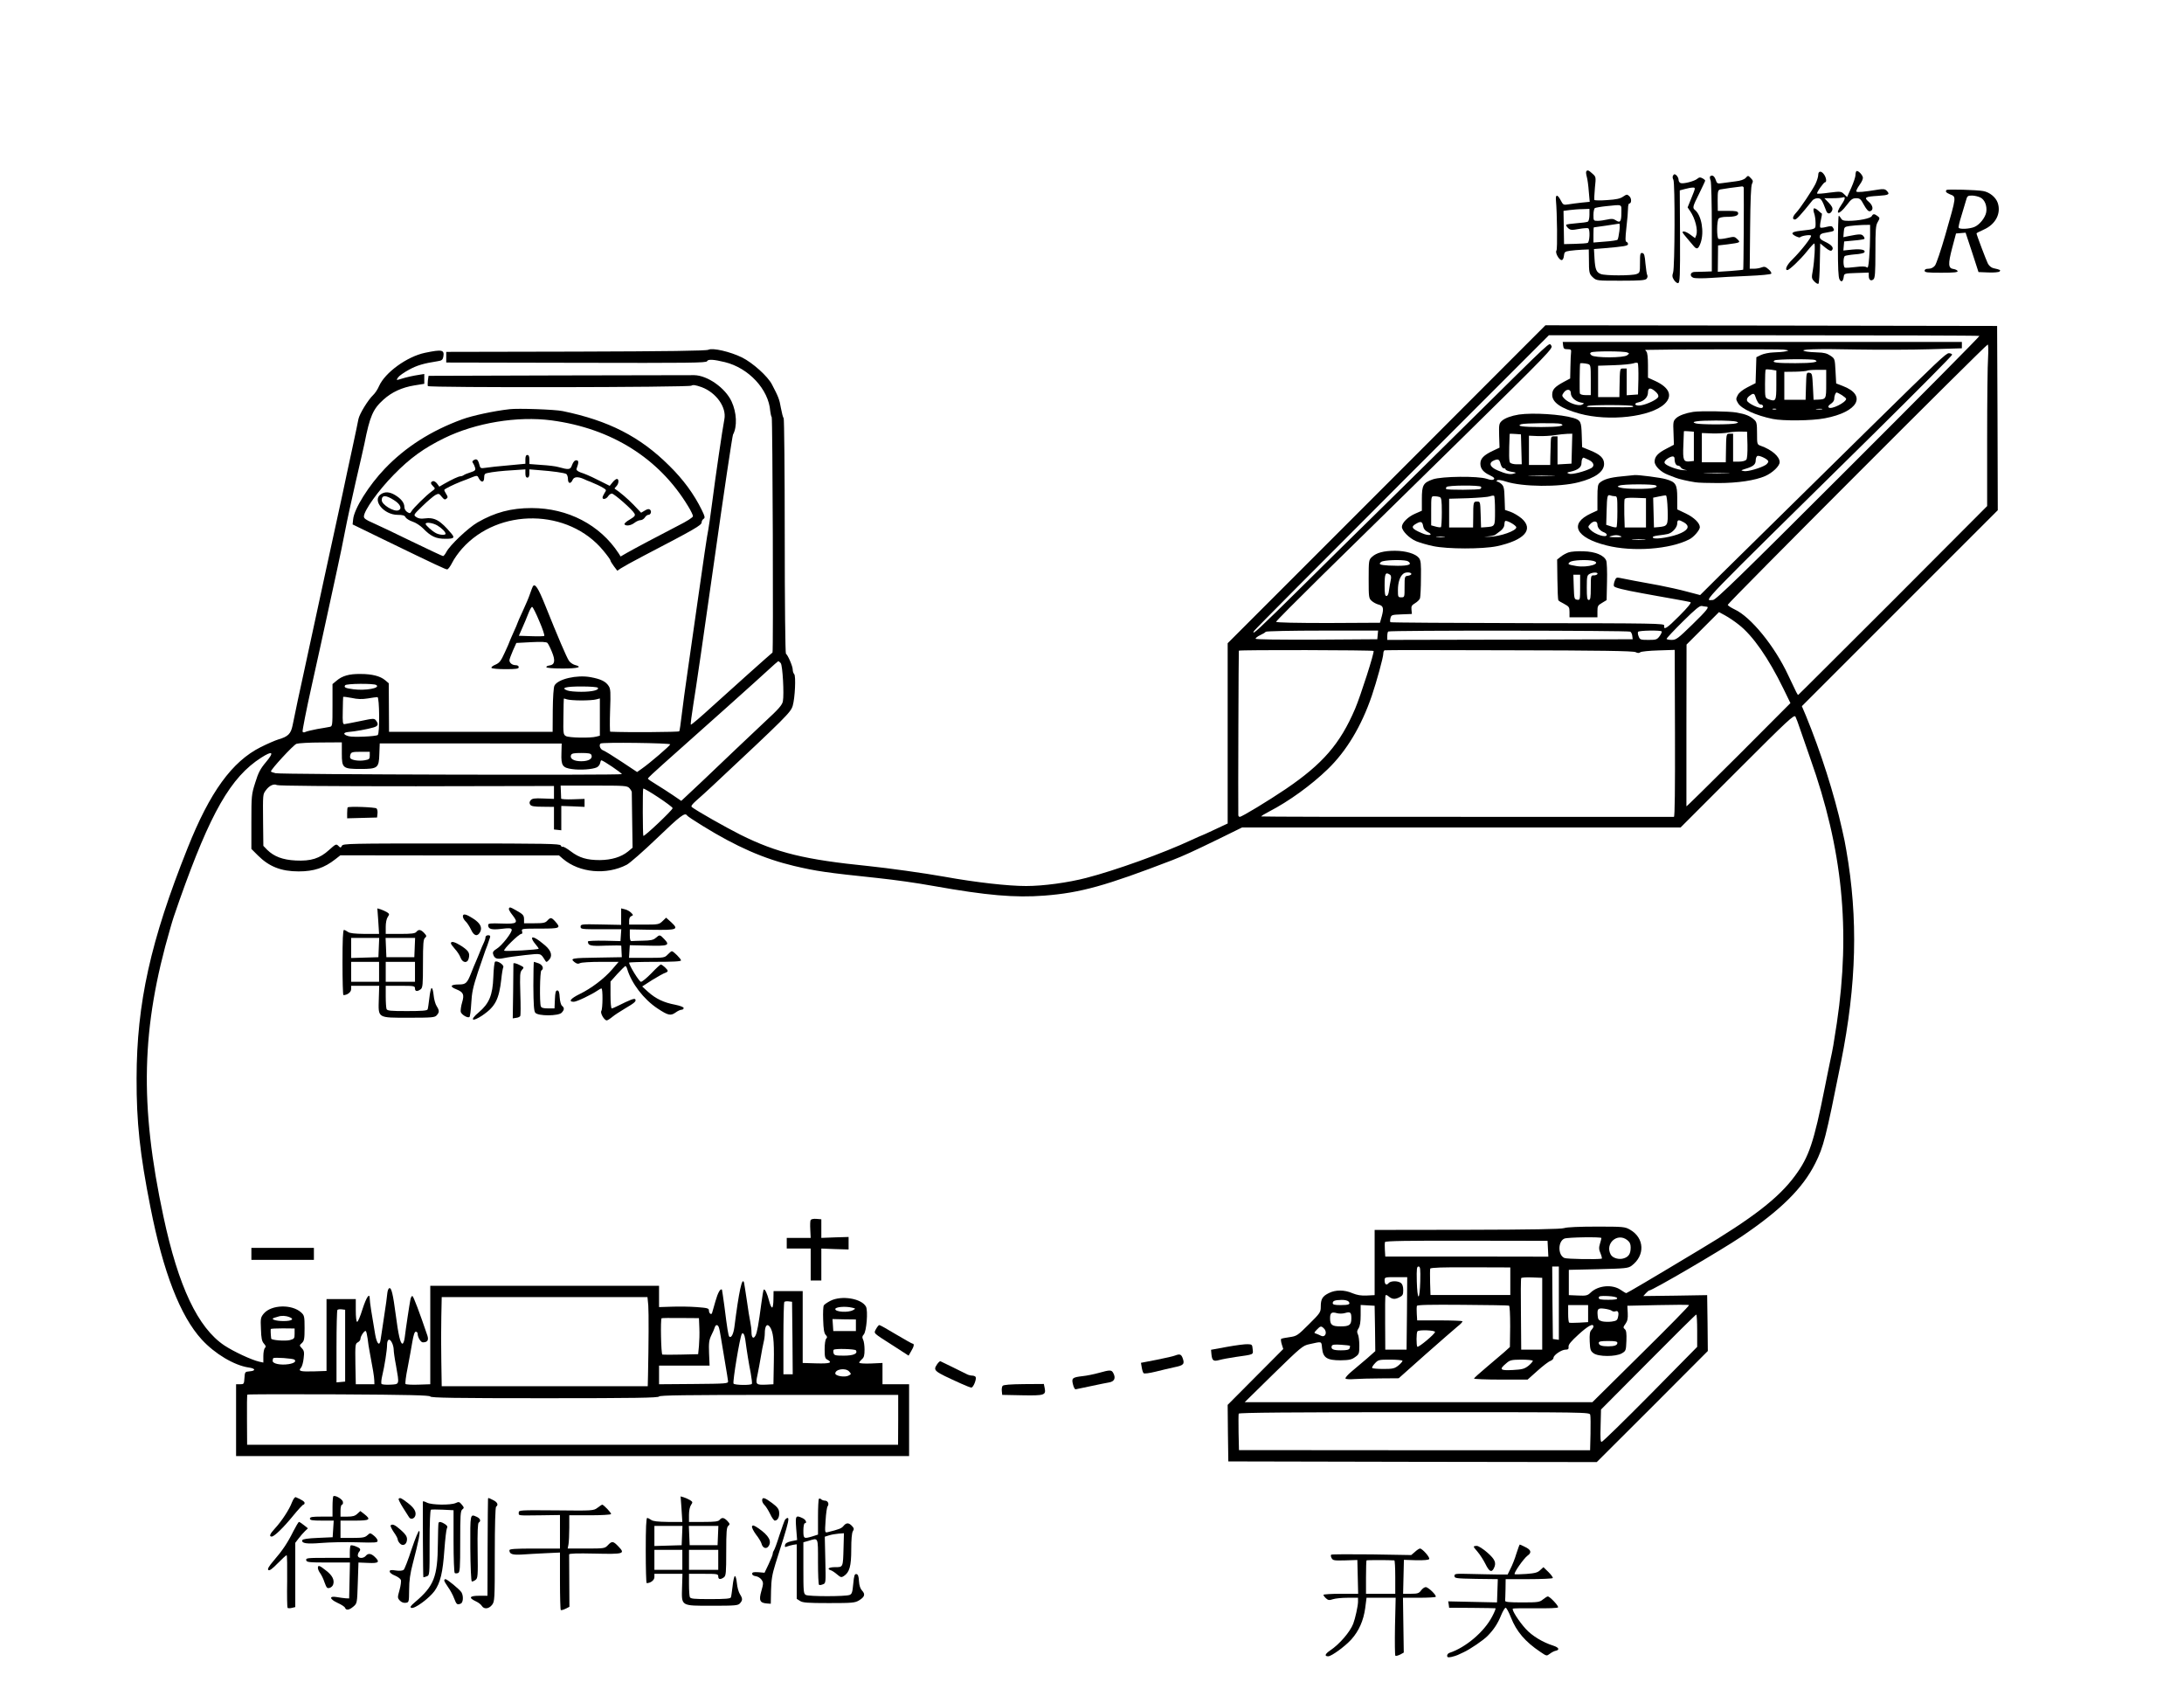 <?xml version="1.0" standalone="no"?>
<!DOCTYPE svg PUBLIC "-//W3C//DTD SVG 20010904//EN"
 "http://www.w3.org/TR/2001/REC-SVG-20010904/DTD/svg10.dtd">
<svg version="1.0" xmlns="http://www.w3.org/2000/svg"
 width="1642pt" height="1280pt" viewBox="0 0 1642 1280"
 preserveAspectRatio="xMidYMid meet">
<g transform="translate(0,1280) scale(0.1,-0.1)"
fill="#000000" stroke="none">
<path d="M11926 11511 c-3 -4 -1 -22 4 -40 5 -17 12 -66 15 -110 l7 -78 -60
-6 c-33 -4 -78 -9 -100 -13 -37 -6 -40 -5 -59 32 -23 44 -39 44 -35 -1 9 -96
12 -368 4 -378 -12 -15 19 -72 39 -72 8 0 15 12 17 32 3 29 7 32 45 38 23 3
65 7 92 8 l50 2 1 -70 c0 -106 2 -114 30 -140 27 -25 30 -25 209 -25 148 0
185 3 195 15 6 8 9 19 5 26 -4 6 -10 46 -14 88 -5 61 -9 76 -23 79 -16 3 -18
-6 -18 -73 0 -72 -1 -76 -26 -85 -33 -13 -235 -13 -268 0 -34 13 -43 34 -48
117 l-4 71 76 6 c151 13 180 18 180 31 0 7 -5 15 -12 17 -9 3 -9 27 0 109 7
57 12 121 12 142 0 20 4 37 9 37 18 0 19 39 1 55 -17 16 -20 15 -47 -3 -21
-15 -52 -22 -120 -26 -50 -4 -93 -3 -96 1 -2 4 0 45 4 91 9 83 8 83 -19 107
-29 27 -38 29 -46 16z m264 -310 c0 -67 -9 -79 -42 -57 -18 12 -32 13 -63 6
-22 -5 -55 -10 -72 -10 -32 0 -33 1 -33 44 0 25 5 48 11 52 6 3 43 10 82 14
129 13 117 18 117 -49z m-240 -15 c0 -25 -5 -48 -12 -52 -6 -4 -44 -9 -85 -12
-40 -3 -76 -8 -78 -12 -2 -4 4 -15 15 -25 17 -15 27 -16 81 -6 34 6 66 8 70 5
15 -9 11 -104 -5 -110 -8 -3 -51 -6 -96 -7 l-81 -2 -2 125 -2 125 45 6 c25 3
69 7 98 7 l52 2 0 -44z m225 -123 c-4 -32 -10 -61 -14 -65 -3 -4 -46 -11 -94
-14 l-87 -7 0 57 c0 31 1 56 3 57 1 0 43 6 92 13 50 7 94 14 99 15 4 0 5 -25
1 -56z"/>
<path d="M13957 11513 c-4 -3 -7 -17 -7 -30 0 -12 -14 -55 -31 -93 l-32 -71
-23 22 c-22 21 -27 21 -110 11 -48 -7 -90 -10 -92 -7 -7 6 49 85 59 85 14 0
10 34 -7 58 -21 30 -44 28 -44 -3 0 -14 -10 -45 -21 -68 -26 -51 -114 -183
-146 -217 -26 -28 -30 -50 -8 -50 12 0 43 33 131 143 7 9 25 17 39 17 26 0 33
-10 66 -97 10 -27 35 -21 45 9 4 14 -3 29 -27 54 l-33 34 61 0 c34 0 68 3 77
6 23 9 20 -12 -9 -54 -54 -79 -20 -82 39 -4 33 44 44 52 71 52 28 0 35 -6 59
-51 19 -34 33 -49 44 -47 30 6 25 43 -8 71 -39 33 -28 39 72 45 79 5 90 11 62
39 -12 12 -26 14 -62 8 -111 -18 -157 -22 -165 -15 -4 3 6 25 23 49 19 26 29
49 25 60 -7 24 -40 53 -48 44z"/>
<path d="M12577 11477 c-3 -8 -1 -20 4 -28 13 -21 11 -659 -2 -697 -8 -25 -7
-35 7 -57 9 -14 23 -25 31 -23 13 3 15 53 14 350 l-2 347 38 10 c21 6 48 11
60 11 21 0 21 -1 -9 -75 l-30 -74 19 -28 c38 -55 60 -142 46 -181 l-9 -22 -34
25 c-32 24 -60 32 -60 19 0 -4 15 -23 33 -44 17 -20 40 -47 50 -59 24 -29 36
-24 53 24 28 81 7 205 -42 246 -21 17 -18 26 31 124 24 50 45 93 45 97 0 4 -9
12 -21 18 -16 9 -24 8 -37 -3 -21 -19 -106 -41 -127 -33 -8 3 -15 14 -15 24 0
18 -18 42 -31 42 -4 0 -9 -6 -12 -13z"/>
<path d="M12857 11474 c-3 -3 -2 -17 4 -31 5 -13 9 -173 9 -354 l0 -329 -52
-2 c-29 -1 -64 -2 -78 -2 -33 -1 -39 -33 -8 -44 13 -5 73 -5 133 -1 61 5 186
11 278 15 95 4 170 11 174 17 3 6 -6 21 -21 33 -21 19 -31 22 -52 14 -14 -6
-40 -10 -57 -10 l-32 0 3 307 c2 207 6 315 14 331 10 19 8 26 -9 43 -20 21
-21 21 -39 1 -12 -12 -39 -21 -74 -25 -30 -4 -74 -10 -98 -13 -40 -6 -43 -5
-53 25 -10 29 -27 39 -42 25z m253 -86 c2 -83 -1 -613 -4 -615 -2 -2 -45 -6
-97 -10 l-94 -6 1 99 1 99 69 8 c99 13 102 14 76 39 -20 20 -24 21 -76 9 -31
-7 -60 -10 -66 -6 -14 9 -13 138 2 153 7 7 32 12 57 12 65 0 93 9 89 29 -3 13
-17 16 -78 16 l-75 0 -1 78 c0 70 2 78 20 83 18 4 118 18 164 23 6 0 12 -5 12
-11z"/>
<path d="M14635 11372 c-11 -11 -4 -20 24 -32 51 -21 52 -7 -34 -308 -32 -112
-67 -214 -77 -228 -13 -16 -30 -24 -49 -24 -19 0 -29 -5 -29 -15 0 -13 21 -15
126 -15 96 0 125 3 122 13 -3 6 -17 13 -31 15 -40 5 -42 36 -10 158 l29 109
36 3 36 3 49 -148 48 -148 74 -3 c41 -2 79 2 84 7 11 11 5 14 -45 25 -17 4
-34 18 -43 36 -13 26 -85 216 -85 226 0 2 24 15 54 28 89 39 132 121 106 200
-14 43 -62 82 -110 90 -47 9 -268 15 -275 8z m255 -57 c33 -17 51 -65 43 -111
-8 -41 -50 -94 -89 -110 -36 -15 -110 -19 -118 -6 -3 5 6 44 20 88 13 43 29
96 35 117 9 34 13 37 45 37 19 0 48 -7 64 -15z"/>
<path d="M13636 11232 c-3 -6 -2 -22 4 -37 5 -14 10 -46 10 -70 0 -49 6 -46
-115 -60 -64 -7 -75 -19 -37 -39 16 -8 32 -13 35 -10 11 12 77 22 83 13 6 -11
-76 -116 -140 -179 -41 -39 -60 -80 -38 -80 15 0 98 79 146 139 27 34 52 61
56 61 9 0 2 -128 -11 -204 -10 -54 -9 -60 12 -82 13 -13 26 -21 31 -16 4 4 9
74 10 155 l3 147 38 -31 c27 -22 42 -28 49 -21 18 18 1 40 -47 63 -36 17 -45
26 -43 43 2 17 13 22 56 29 54 9 58 12 42 37 -7 12 -16 12 -50 4 -22 -6 -43
-8 -45 -3 -3 4 -1 29 5 55 6 26 9 47 8 48 -2 0 -15 11 -29 24 -16 14 -29 19
-33 14z"/>
<path d="M14072 11175 c-9 -17 -99 -35 -174 -35 -38 0 -50 4 -58 21 -7 11 -14
19 -16 16 -3 -3 -6 -106 -6 -230 0 -156 3 -231 12 -247 13 -25 27 -17 32 20 3
24 5 25 96 28 l92 3 0 -25 c0 -30 16 -42 35 -26 12 10 15 49 15 207 0 168 2
199 18 225 16 28 16 30 -2 44 -25 18 -33 18 -44 -1z m-12 -147 c0 -46 -3 -120
-7 -165 -5 -67 -9 -81 -19 -72 -9 7 -35 8 -82 2 -38 -5 -74 -7 -81 -5 -14 5
-15 79 0 88 6 3 40 9 75 12 36 2 67 9 71 15 11 19 -23 27 -90 21 l-68 -7 3 34
3 34 73 7 c40 3 76 9 79 12 3 3 0 13 -8 22 -13 16 -28 16 -117 -2 l-33 -7 3
39 c3 37 5 39 43 45 22 3 66 7 98 8 l57 1 0 -82z"/>
<path d="M10425 9160 l-1195 -1195 0 -678 0 -677 -96 -45 c-53 -25 -97 -45
-99 -45 -2 0 -36 -15 -77 -34 -209 -98 -576 -230 -791 -285 -138 -36 -324 -61
-452 -61 -136 0 -377 27 -615 70 -150 27 -425 65 -570 80 -478 48 -689 99
-964 236 -111 56 -325 177 -364 207 -9 7 0 20 35 51 26 22 79 71 118 107 560
524 590 554 605 604 17 58 25 224 11 238 -6 6 -11 21 -11 34 0 25 -37 110 -51
119 -5 3 -9 385 -9 883 0 482 -4 881 -8 887 -5 5 -14 40 -21 78 -11 65 -19 84
-67 176 -32 62 -145 163 -225 203 -90 44 -221 74 -253 58 -15 -8 -304 -12
-996 -14 l-975 -2 0 -40 0 -40 978 -2 c854 -2 979 -1 983 12 7 16 48 14 134
-7 179 -44 329 -205 341 -368 2 -19 7 -40 11 -46 7 -9 13 -1764 6 -1769 -17
-13 -329 -292 -451 -403 -87 -80 -160 -142 -163 -139 -3 3 6 72 19 154 14 81
85 567 157 1078 72 512 136 938 141 948 33 61 28 166 -11 250 -48 102 -181
195 -280 197 -25 0 -485 -1 -1022 -2 l-976 -3 -5 -35 c-2 -19 -2 -38 0 -42 7
-13 1960 -10 1981 3 13 8 31 5 77 -11 110 -41 189 -152 171 -242 -14 -71 -67
-433 -91 -621 -14 -108 -28 -203 -30 -210 -4 -10 -44 -280 -75 -502 -13 -88
-30 -211 -40 -280 -5 -33 -14 -96 -20 -140 -6 -44 -15 -107 -20 -140 -21 -146
-32 -227 -45 -332 -7 -61 -15 -116 -18 -120 -4 -6 -393 -9 -519 -3 -3 0 -4 72
-1 160 5 137 4 162 -11 184 -22 34 -59 52 -136 66 -103 19 -245 -14 -271 -63
-7 -11 -12 -89 -13 -184 l-1 -164 -615 0 -615 0 -1 182 -1 183 -27 23 c-37 31
-98 47 -186 47 -85 1 -137 -14 -180 -51 l-30 -25 0 -159 c0 -157 0 -159 -23
-163 -12 -2 -53 -10 -92 -16 -38 -7 -78 -17 -87 -21 -10 -6 -19 -5 -23 1 -3 5
28 164 70 352 42 189 94 424 115 523 21 99 55 254 75 345 20 91 47 222 60 291
13 69 49 234 79 365 31 131 60 262 66 289 41 207 64 260 143 331 63 57 140 92
232 107 l75 12 0 37 0 37 -37 -6 c-47 -7 -97 -18 -141 -32 -33 -10 -34 -10
-19 12 8 12 45 38 82 58 61 33 108 47 216 64 30 4 38 11 42 32 10 54 -8 58
-138 31 -134 -28 -300 -148 -345 -250 -10 -24 -30 -54 -44 -67 -39 -37 -103
-142 -111 -181 -3 -19 -24 -116 -45 -215 -22 -99 -55 -256 -75 -350 -39 -182
-120 -554 -135 -620 -5 -22 -23 -105 -40 -185 -17 -80 -35 -163 -40 -185 -5
-22 -23 -105 -40 -185 -17 -80 -35 -163 -40 -185 -14 -59 -67 -311 -80 -377
-13 -64 -34 -85 -107 -106 -23 -7 -83 -33 -133 -58 -215 -108 -382 -337 -550
-760 -278 -696 -382 -1164 -383 -1729 -1 -331 25 -570 104 -969 96 -488 224
-818 386 -995 98 -107 244 -194 352 -210 53 -7 57 -25 7 -29 -34 -3 -35 -4
-38 -50 -3 -45 -4 -47 -33 -47 l-30 0 0 -270 0 -270 2530 0 2530 0 0 270 0
270 -100 0 -100 0 0 80 0 80 -87 -4 c-49 -2 -88 1 -88 6 0 5 9 16 20 26 16 13
20 29 20 73 0 30 -5 64 -11 75 -8 16 -7 25 5 38 21 23 33 178 17 209 -33 62
-184 87 -268 44 -23 -12 -45 -27 -49 -34 -5 -7 -7 -56 -5 -108 2 -70 7 -100
18 -113 13 -13 14 -20 5 -29 -7 -7 -12 -41 -12 -80 0 -57 3 -69 20 -78 43 -23
19 -31 -82 -28 l-103 3 0 270 0 270 -110 0 -109 0 -1 -60 c0 -33 -4 -61 -9
-63 -6 -2 -16 20 -23 48 -15 58 -32 94 -41 86 -3 -3 -11 -50 -18 -104 -21
-160 -32 -219 -44 -241 -15 -29 -30 -17 -30 25 0 19 -4 54 -9 77 -5 23 -17 96
-26 162 -10 66 -19 126 -21 134 -14 47 -38 -62 -73 -337 -7 -51 -24 -82 -38
-69 -7 8 -15 55 -37 231 -9 65 -17 120 -18 122 -12 11 -31 -23 -49 -87 -12
-40 -23 -80 -25 -87 -5 -19 -24 -5 -24 18 0 16 -12 19 -92 25 -51 4 -136 5
-188 3 l-95 -3 0 80 0 80 -860 0 -860 0 0 -370 0 -370 -89 -3 c-49 -2 -93 1
-97 5 -4 4 3 60 16 123 12 63 28 150 35 193 9 52 17 77 26 77 8 0 14 -7 14
-15 0 -26 23 -65 39 -65 35 0 46 16 34 52 -58 171 -104 293 -112 296 -5 2 -12
-10 -15 -25 -7 -34 -35 -219 -43 -286 -3 -26 -11 -47 -17 -47 -16 0 -31 66
-51 220 -20 152 -32 203 -48 197 -7 -2 -13 -19 -15 -38 -1 -19 -12 -97 -24
-174 -11 -77 -23 -155 -26 -173 -7 -54 -28 -37 -41 36 -26 150 -41 246 -41
269 0 51 -25 14 -55 -79 -16 -52 -34 -95 -40 -94 -6 1 -10 37 -10 86 l0 85
-110 0 -110 0 0 -270 0 -270 -89 -3 c-108 -3 -125 1 -104 26 9 9 18 42 21 72
6 46 3 58 -13 75 -20 22 -20 22 0 40 17 16 20 31 20 112 0 87 -2 96 -25 117
-69 64 -225 60 -282 -8 -23 -28 -25 -36 -21 -117 2 -69 7 -91 22 -108 15 -17
17 -24 8 -33 -7 -7 -12 -34 -12 -61 l0 -49 -32 7 c-57 13 -190 75 -260 121
-200 133 -347 444 -459 969 -181 845 -167 1419 52 2170 22 76 23 78 69 210
232 656 385 924 614 1070 86 55 100 43 36 -33 -43 -51 -58 -80 -81 -155 -28
-88 -29 -98 -29 -294 l0 -204 49 -49 c84 -84 175 -120 306 -120 116 0 193 26
277 92 l37 29 822 -1 822 0 30 -26 c124 -105 327 -123 479 -44 23 12 126 102
229 201 174 167 209 194 224 170 3 -6 56 -41 118 -79 254 -157 460 -247 687
-301 171 -40 240 -50 630 -91 137 -15 281 -35 421 -60 398 -71 610 -89 831
-72 271 21 459 73 963 267 82 32 151 63 352 161 l171 84 1649 0 1648 0 426
426 c387 387 428 425 438 407 6 -12 22 -54 35 -94 14 -41 48 -139 76 -219 243
-682 304 -1290 200 -1990 -25 -163 -29 -189 -50 -285 -11 -55 -30 -144 -40
-197 -83 -416 -119 -523 -223 -664 -123 -168 -317 -318 -722 -560 -369 -222
-543 -324 -548 -324 -4 0 -23 11 -43 25 -63 43 -169 33 -225 -21 -23 -22 -33
-25 -95 -22 l-69 3 0 95 0 95 222 5 c205 5 224 7 250 26 103 77 97 209 -12
271 -38 22 -51 23 -251 23 -130 0 -223 -4 -243 -11 -23 -8 -244 -12 -729 -13
l-697 -1 0 -245 0 -245 -59 -3 c-43 -2 -72 3 -107 17 -61 27 -128 27 -179 1
-48 -24 -60 -45 -60 -102 0 -41 -4 -48 -89 -132 -86 -86 -92 -89 -146 -97 -31
-4 -59 -10 -63 -13 -3 -3 -1 -22 5 -41 l11 -35 -209 -210 -209 -210 2 -212 3
-213 1385 -3 1385 -2 418 417 417 418 -2 210 -3 210 -240 -4 -240 -3 19 21
c11 12 22 21 26 21 23 0 538 301 690 403 299 202 464 365 558 553 62 124 79
189 193 759 118 589 130 1081 40 1595 -9 55 -14 78 -32 158 -58 261 -160 581
-271 851 l-31 73 737 737 736 736 -2 692 -3 693 -1698 3 -1698 2 -1194 -1195z
m4457 1115 c3 -3 -441 -451 -986 -995 -822 -821 -996 -990 -1018 -990 -64 0
-153 -92 1220 1260 320 316 581 579 579 584 -2 6 -13 11 -25 11 -21 0 -78 -54
-592 -559 -540 -531 -952 -936 -1112 -1094 l-166 -165 -99 26 c-54 15 -147 35
-208 47 -137 25 -262 48 -297 56 -24 5 -29 2 -38 -22 -6 -15 -9 -33 -6 -40 4
-11 72 -28 216 -54 36 -6 85 -15 110 -20 25 -5 88 -16 140 -25 52 -9 101 -19
109 -21 10 -3 -18 -38 -84 -104 -93 -94 -119 -110 -113 -72 3 16 -69 17 -1025
18 -565 1 -1030 4 -1033 7 -4 3 -4 17 0 31 6 24 10 25 84 28 l77 3 -3 32 c-3
26 2 34 27 49 17 10 34 27 37 37 3 10 7 78 7 150 2 111 -1 134 -15 153 -25 32
-100 54 -181 54 -83 0 -139 -15 -172 -46 -24 -22 -25 -27 -25 -167 0 -136 1
-145 23 -164 12 -11 35 -23 50 -27 37 -9 42 -27 26 -87 l-14 -50 -390 -2
c-236 0 -390 3 -391 9 0 5 156 162 346 349 191 187 661 648 1044 1024 668 656
695 685 679 703 -20 22 37 74 -643 -597 -223 -220 -508 -502 -635 -626 -126
-124 -389 -382 -583 -575 -342 -338 -396 -388 -374 -347 6 10 507 514 1114
1121 l1103 1102 1616 0 c889 0 1618 -2 1621 -5z m65 -162 c-4 -54 -7 -327 -7
-608 l0 -509 -707 -709 c-390 -389 -710 -709 -713 -710 -5 -2 -10 8 -76 148
-102 219 -281 438 -402 494 -29 14 -52 29 -52 35 0 13 1941 1956 1954 1956 5
0 6 -41 3 -97z m-4369 -1529 c12 -4 22 -13 22 -20 0 -15 -54 -20 -160 -15 -67
4 -79 10 -55 28 19 13 149 18 193 7z m33 -99 c0 -5 -12 -11 -26 -13 -24 -3
-25 -5 -25 -83 0 -78 0 -79 -25 -79 -24 0 -25 3 -25 55 0 57 15 102 40 122 17
15 61 13 61 -2z m-162 -4 c10 -6 12 -19 7 -42 -4 -19 -10 -53 -13 -76 -3 -28
-10 -43 -19 -43 -11 0 -14 18 -14 78 0 91 6 104 39 83z m2379 -241 c27 0 7
-26 -105 -135 -108 -105 -121 -115 -155 -115 -21 0 -38 4 -38 8 0 5 55 64 123
131 94 93 127 120 142 116 11 -2 26 -5 33 -5z m244 -135 c107 -83 224 -252
336 -481 l53 -109 -390 -391 c-215 -214 -391 -388 -392 -385 0 3 0 278 0 611
l1 605 122 122 122 122 46 -25 c26 -14 72 -45 102 -69z m-2714 -77 l-3 -33
-457 -3 c-289 -1 -458 1 -458 7 0 6 16 18 35 27 20 9 38 20 41 25 3 5 194 9
425 9 l420 0 -3 -32z m1899 24 c7 -4 14 -19 15 -32 l3 -25 -922 -3 -923 -2 0
28 c0 16 3 32 7 35 9 10 1805 8 1820 -1z m236 2 c3 -4 -4 -19 -15 -35 -20 -27
-27 -29 -85 -29 -59 0 -64 2 -73 26 -6 14 -8 30 -4 35 6 10 167 13 177 3z
m-2166 -147 c8 -8 -97 -336 -139 -435 -113 -264 -243 -414 -523 -604 -129 -87
-328 -208 -344 -208 -6 0 -11 6 -11 13 -2 126 2 1231 4 1236 5 7 1006 5 1013
-2z m1970 -9 c16 -8 26 -8 35 -1 7 6 68 12 136 14 l123 4 2 -628 c1 -413 -1
-627 -8 -627 -5 0 -705 0 -1554 0 -849 -1 -1545 1 -1548 3 -2 3 24 19 59 37
147 76 315 197 440 318 141 136 254 324 332 553 36 106 86 288 86 315 0 12 4
24 10 26 5 2 427 2 937 0 674 -1 934 -5 950 -14z m-6427 -83 c14 -17 26 -233
16 -286 -5 -28 -31 -58 -134 -153 -70 -66 -167 -158 -217 -205 -49 -47 -163
-155 -251 -239 l-162 -152 -63 43 c-35 24 -92 60 -126 81 -35 21 -63 40 -62
44 0 4 51 52 112 106 309 274 730 651 792 709 39 36 73 66 76 67 4 0 12 -7 19
-15z m-3041 -164 c35 -23 -81 -44 -172 -32 -61 8 -73 14 -62 30 8 13 214 15
234 2z m1666 -21 c11 -17 -43 -30 -125 -30 -43 0 -91 4 -105 10 -51 19 -14 30
105 30 69 0 121 -4 125 -10z m-1730 -80 c33 6 66 10 73 10 15 0 18 -275 2
-285 -18 -11 -184 -18 -218 -9 -44 12 -45 28 -2 32 45 3 145 21 188 34 35 10
40 24 19 52 -13 17 -18 17 -118 -4 -57 -12 -111 -22 -119 -23 -13 -2 -15 14
-13 98 1 55 2 103 3 106 0 3 28 0 63 -7 45 -10 78 -11 122 -4z m1605 -15 c47
0 97 3 113 8 l27 7 0 -140 0 -140 -27 -7 c-42 -12 -205 -9 -228 4 -20 11 -21
20 -19 145 1 73 2 134 3 136 0 2 11 0 24 -5 12 -4 60 -8 107 -8z m-1800 -399
c0 -110 7 -116 141 -116 129 0 138 7 141 113 l3 79 684 0 684 -1 -2 -73 c-3
-93 8 -109 80 -119 63 -9 154 -2 186 13 12 6 23 20 25 32 2 12 6 21 9 21 14 0
158 -98 154 -104 -5 -9 -2562 -3 -2603 7 -18 4 -34 10 -35 13 -4 12 168 199
192 208 15 5 97 10 184 10 l157 1 0 -84z m2469 69 c-1 -10 -153 -141 -215
-184 l-34 -24 -116 77 c-63 42 -126 81 -140 86 -21 8 -33 38 -19 51 10 11 525
4 524 -6z m-2259 -85 c0 -25 -4 -29 -40 -35 -43 -7 -96 1 -106 16 -3 5 -3 18
1 28 5 17 16 20 75 20 l70 0 0 -29z m1667 4 c10 -27 -21 -46 -77 -46 -56 0
-87 19 -77 46 5 13 22 16 77 16 55 0 72 -3 77 -16z m-1314 -234 l1032 2 0 -49
0 -48 -81 3 c-65 3 -83 0 -94 -13 -10 -12 -11 -21 -4 -33 8 -12 29 -16 95 -16
l84 -1 0 -85 0 -85 28 -3 27 -3 0 91 0 92 88 -3 87 -4 0 30 0 30 -87 -3 c-49
-2 -88 1 -89 5 0 4 -1 28 -2 53 l-2 45 249 0 c234 0 251 -1 268 -19 10 -11 18
-25 18 -30 0 -6 2 -103 3 -215 l3 -203 -35 -29 c-51 -41 -123 -63 -211 -64
-97 0 -155 17 -219 66 -29 22 -56 37 -60 34 -5 -3 -11 2 -15 10 -5 13 -107 15
-820 15 -766 0 -816 -1 -825 -17 -9 -17 -11 -17 -27 -1 -16 16 -20 14 -70 -31
-70 -64 -136 -85 -252 -79 -97 5 -162 30 -213 80 l-29 30 -2 176 c-2 216 -2
211 21 242 25 35 60 51 83 39 12 -6 394 -9 1051 -9z m1924 -165 c-3 -17 -215
-217 -220 -208 -5 9 -6 345 -1 355 6 9 224 -135 221 -147z m6983 -3231 c0 -4
-5 -23 -11 -43 -9 -30 -8 -44 5 -74 8 -20 12 -38 8 -38 -35 -7 -262 -3 -280 5
-50 21 -50 125 0 146 26 10 278 14 278 4z m194 -15 c19 -15 26 -30 26 -55 0
-47 -14 -70 -50 -82 -36 -13 -86 1 -100 28 -45 83 50 167 124 109z m-596 -66
l3 -59 -613 1 -613 0 -3 49 c-2 27 -1 54 1 60 3 8 170 11 613 10 l609 -1 3
-60z m-960 -245 c-2 -67 -7 -113 -13 -113 -6 0 -11 46 -13 113 -2 96 0 112 13
112 13 0 15 -16 13 -112z m677 2 l0 -104 -300 0 -300 0 -3 94 c-1 51 -1 98 1
104 3 8 98 11 303 10 l299 -1 0 -103z m365 -166 l0 -275 -22 3 -23 3 -3 273
-2 272 25 0 25 0 0 -276z m-1142 -76 l-3 -273 -80 0 -80 0 -1 200 c-1 110 0
204 3 208 3 5 12 2 21 -6 28 -23 47 -26 80 -10 28 14 32 20 32 56 0 26 -6 44
-17 53 -24 18 -78 17 -93 -1 -16 -19 -30 -10 -30 21 0 24 2 24 85 24 l85 0 -2
-272z m1017 -3 l0 -270 -79 0 -79 0 -2 265 c-2 146 -1 269 2 273 2 4 39 7 81
5 l77 -3 0 -270z m563 118 c3 -10 -15 -13 -67 -13 -57 0 -71 3 -71 15 0 13 12
15 67 13 42 -2 68 -8 71 -15z m-7284 -55 c4 -56 3 -289 -2 -525 l-2 -83 -774
0 -775 0 -3 188 c-2 103 -2 253 0 335 l3 147 774 0 773 0 6 -62z m5265 29 c17
-21 3 -27 -61 -27 -43 0 -58 4 -58 14 0 18 15 24 66 25 24 1 46 -5 53 -12z
m-4181 -274 l2 -273 -35 0 -35 0 0 268 c0 148 3 272 7 276 4 4 19 6 33 4 l25
-3 3 -272z m5387 243 c6 -2 9 -62 9 -157 l-2 -154 -43 -39 c-24 -21 -84 -72
-134 -114 -49 -41 -91 -79 -93 -84 -2 -4 88 -8 200 -8 l203 0 74 66 c40 36 84
70 97 74 13 5 24 16 24 24 0 20 60 61 90 61 20 0 25 5 23 22 -2 16 19 41 75
92 71 65 112 87 112 60 0 -6 -7 -17 -15 -26 -12 -11 -15 -33 -13 -86 3 -62 6
-72 29 -89 36 -27 166 -27 212 -1 31 18 32 21 35 94 2 58 -1 79 -12 88 -13 11
-13 16 5 40 15 21 19 40 17 82 l-3 54 228 5 c126 3 232 3 236 0 4 -3 -158
-168 -360 -367 l-367 -363 -1307 0 -1307 0 217 213 c206 201 220 213 269 223
99 22 90 24 96 -30 7 -72 37 -91 139 -91 64 1 83 5 109 24 30 21 32 26 32 87
0 36 -5 74 -11 85 -8 16 -7 26 5 44 11 17 16 48 16 100 l0 76 53 -3 52 -3 3
-171 2 -170 -62 -55 c-35 -30 -87 -74 -116 -98 -28 -23 -49 -47 -46 -53 3 -5
33 -7 67 -4 34 2 123 5 197 5 l136 1 200 178 c110 97 219 192 242 211 24 18
40 36 37 40 -4 3 -82 6 -173 6 l-167 0 -3 49 c-2 27 -1 54 1 60 3 8 99 10 343
8 187 -1 344 -4 349 -6z m595 -60 l0 -64 -67 -4 c-38 -2 -71 -2 -75 0 -5 2 -8
32 -8 68 l0 64 75 0 75 0 0 -64z m-5535 45 c29 -7 30 -7 8 -19 -36 -20 -133
-14 -133 8 0 16 73 23 125 11z m5712 -23 c7 -6 19 -8 28 -5 20 8 28 -8 20 -42
-5 -25 -12 -30 -48 -35 -23 -3 -55 -2 -72 2 -25 7 -31 14 -33 41 -5 53 1 60
50 54 24 -3 49 -10 55 -15z m-9522 -263 l0 -270 -32 -3 -33 -3 0 269 c0 148 3
272 7 276 4 4 19 6 33 4 l25 -3 0 -270z m7516 245 c42 12 49 6 49 -39 0 -50
-14 -61 -80 -61 -66 0 -80 11 -80 61 0 41 11 50 53 38 15 -4 41 -4 58 1z
m2649 -132 l0 -122 -352 -357 c-194 -196 -359 -357 -366 -357 -9 -2 -11 26 -8
121 l3 122 354 356 c195 197 357 357 362 358 4 1 7 -54 7 -121z m-10585 102
c41 -15 20 -30 -43 -30 -59 0 -101 14 -72 24 8 2 22 7 30 9 25 9 57 8 85 -3z
m3083 -82 c2 -40 0 -101 -3 -135 l-6 -62 -130 -3 c-71 -2 -134 -1 -139 0 -10
4 -15 264 -6 273 2 2 67 3 143 2 l138 -1 3 -74z m1177 20 l0 -43 -85 0 -85 0
-3 45 -3 45 88 -2 88 -1 0 -44z m-1031 -14 c4 -10 11 -44 16 -78 5 -34 19
-117 31 -186 12 -69 22 -133 23 -143 1 -17 -15 -18 -259 -20 l-260 -2 0 70 0
70 190 0 190 0 -4 93 c-3 78 0 99 17 135 12 23 23 50 26 60 7 22 22 22 30 1z
m383 4 c26 -36 34 -99 31 -263 l-3 -170 -55 -3 c-77 -3 -81 1 -65 73 7 33 18
94 25 135 7 41 16 91 21 110 5 19 9 49 9 67 0 55 16 78 37 51z m4167 -14 c28
-28 10 -71 -23 -54 -9 5 -25 11 -35 15 -18 5 -18 7 4 30 28 29 33 30 54 9z
m-7739 -39 c0 -36 -3 -39 -35 -48 -35 -9 -139 -1 -141 11 -4 32 -5 68 -3 72 1
3 42 5 91 5 l88 -1 0 -39z m549 -37 c3 -29 10 -73 15 -98 25 -131 34 -188 35
-215 l1 -30 -70 0 -70 0 -3 152 c-2 144 -1 153 18 163 11 6 20 17 20 26 0 20
30 65 40 59 4 -2 10 -28 14 -57z m8025 50 c-1 -16 -125 -119 -133 -111 -8 9
-8 108 1 116 12 13 133 8 132 -5z m-5186 -55 c12 -91 27 -183 41 -253 7 -41
12 -78 9 -82 -6 -12 -131 -10 -138 2 -8 13 47 346 62 373 9 15 21 -4 26 -40z
m-2655 -28 c7 -14 12 -37 12 -50 0 -14 7 -67 17 -117 26 -149 28 -142 -41
-146 -32 -2 -63 1 -67 5 -5 5 -2 33 5 63 17 70 36 192 36 229 0 47 20 55 38
16z m9212 1 c0 -18 -22 -26 -70 -26 -48 0 -70 8 -70 26 0 11 17 14 70 14 53 0
70 -3 70 -14z m-2011 -22 c2 -2 1 -10 -2 -19 -5 -11 -21 -15 -66 -15 -59 0
-77 9 -68 34 4 9 23 11 68 8 35 -2 66 -6 68 -8z m-3714 -34 c16 -25 -18 -40
-90 -40 -64 0 -73 2 -78 19 -3 11 -2 22 1 25 10 11 161 6 167 -4z m-4221 -70
c15 -14 -2 -27 -44 -34 -59 -9 -120 3 -120 24 0 9 2 19 5 21 7 8 149 -2 159
-11z m8330 -8 c2 -4 -11 -20 -29 -35 -30 -24 -42 -27 -113 -27 -43 0 -82 3
-85 7 -4 4 5 19 20 35 25 27 31 28 114 28 48 0 90 -4 93 -8z m980 0 c2 -4 -12
-21 -31 -37 -32 -25 -47 -29 -120 -33 -95 -5 -104 4 -50 49 29 26 39 28 114
29 45 0 84 -4 87 -8z m-5140 -81 c17 -19 17 -20 -4 -31 -28 -15 -100 -3 -100
16 0 33 78 44 104 15z m-3149 -188 c3 -10 185 -13 860 -13 675 0 857 3 860 13
4 9 194 12 902 12 l896 0 0 -188 -1 -187 -2447 0 -2447 0 -1 186 c-1 102 0
188 3 191 3 3 312 4 687 2 534 -3 684 -7 688 -16z m8721 -138 c3 -11 3 -75 2
-143 l-3 -123 -1320 0 -1320 1 -3 132 c-1 72 -1 137 1 142 3 8 410 11 1321 11
1309 0 1317 0 1322 -20z"/>
<path d="M11752 10203 c3 -24 8 -28 33 -28 24 0 29 -4 27 -20 -2 -11 -4 -60
-5 -110 l-2 -90 -47 -25 c-70 -38 -88 -58 -88 -98 0 -57 65 -102 205 -141 222
-61 536 -25 640 73 63 60 37 123 -72 173 l-53 24 0 93 c0 58 -4 96 -12 104 -7
7 -10 12 -7 12 112 4 1008 6 1039 2 43 -6 43 -6 15 -13 -16 -4 -57 -7 -90 -8
-33 -1 -76 -10 -95 -19 l-35 -17 -3 -98 -3 -97 -59 -30 c-39 -20 -65 -41 -75
-60 -15 -28 -14 -33 2 -60 25 -43 134 -93 261 -119 78 -16 296 -14 392 5 250
47 319 173 134 243 l-49 19 -5 93 c-5 93 -5 93 -39 116 -25 17 -49 23 -95 24
-34 1 -74 4 -91 8 -68 15 74 21 383 14 174 -3 424 -2 555 2 l237 7 0 24 0 24
-1501 0 -1500 0 3 -27z m481 -52 c18 -7 18 -8 1 -21 -24 -21 -243 -21 -268 -1
-13 11 -14 16 -4 22 16 11 246 10 271 0z m1412 -57 c38 -15 -16 -24 -147 -24
-141 0 -181 5 -156 21 15 10 278 12 303 3z m-1327 -145 l-3 -114 -42 -3 -43
-3 0 100 0 101 -25 0 c-27 0 -26 7 -29 -145 l-1 -70 -80 0 -80 0 0 118 0 118
121 4 c66 2 131 9 145 14 13 5 28 6 32 2 4 -4 6 -59 5 -122z m-380 115 c21 -6
22 -11 22 -120 l0 -114 -39 0 c-22 0 -41 5 -43 13 -3 9 -2 203 2 225 0 4 35 2
58 -4z m1417 -159 c0 -120 -4 -126 -58 -106 -27 10 -27 11 -27 114 0 57 2 106
5 109 3 3 22 2 43 -1 l37 -6 0 -110z m375 10 c0 -115 0 -116 -62 -119 l-33 -1
-5 100 c-5 94 -6 100 -27 103 -22 3 -22 0 -25 -100 l-3 -103 -80 0 -80 0 0
105 0 105 83 1 c46 1 86 5 89 8 4 3 37 6 75 6 l68 0 0 -105z m-1284 -58 c18
-16 25 -29 21 -41 -8 -19 -82 -55 -131 -63 -43 -7 -59 15 -17 23 42 9 71 39
71 74 0 37 19 39 56 7z m-636 -12 c0 -30 32 -61 73 -70 30 -6 31 -7 10 -17
-26 -13 -101 13 -132 46 -19 20 -19 24 -5 44 21 31 54 29 54 -3z m2038 -15
c17 -11 32 -24 32 -28 0 -27 -113 -83 -131 -65 -7 7 -1 16 15 27 15 9 26 25
26 35 0 24 10 51 19 51 3 0 21 -9 39 -20z m-652 -7 c12 -39 28 -63 40 -63 19
0 27 -19 11 -26 -20 -7 -104 33 -112 54 -4 11 2 23 15 34 28 23 39 23 46 1z
m-920 -75 c9 -10 5 -10 -176 -9 -189 1 -177 0 -163 9 15 10 329 9 339 0z
m1077 -25 c-7 -2 -19 -2 -25 0 -7 3 -2 5 12 5 14 0 19 -2 13 -5z m345 0 c-10
-2 -28 -2 -40 0 -13 2 -5 4 17 4 22 1 32 -1 23 -4z"/>
<path d="M12730 9704 c-57 -9 -106 -27 -128 -47 -22 -21 -24 -28 -20 -111 l3
-89 -55 -29 c-65 -33 -90 -60 -90 -98 0 -33 47 -79 101 -99 18 -7 43 -17 54
-21 24 -10 96 -27 150 -35 21 -4 100 -6 175 -6 146 0 276 20 350 52 57 25 110
76 110 105 0 42 -58 93 -142 123 -28 10 -28 12 -28 94 0 74 -3 86 -22 103 -32
28 -64 41 -132 53 -55 10 -269 13 -326 5z m324 -73 c18 -7 18 -8 -5 -14 -13
-4 -80 -7 -149 -7 -69 0 -136 3 -149 7 -49 13 10 22 149 22 74 0 144 -4 154
-8z m-319 -186 l0 -110 -28 -3 c-50 -6 -56 8 -51 121 2 56 4 103 4 105 0 2 17
2 38 0 l37 -3 0 -110z m403 11 c1 -63 -2 -104 -9 -112 -7 -8 -30 -14 -55 -14
l-44 0 0 105 0 105 -25 0 c-27 0 -27 2 -29 -150 l-1 -65 -90 0 -90 0 0 110 0
110 80 -3 c44 -1 96 2 115 6 19 4 60 8 90 8 l55 -1 3 -99z m156 -122 c3 -7 -6
-19 -18 -28 -38 -24 -137 -53 -165 -47 -25 5 -25 5 9 16 61 18 80 33 80 65 0
15 6 30 13 33 16 5 75 -23 81 -39z m-704 17 c0 -30 11 -51 26 -51 7 0 17 -6
21 -14 4 -8 22 -16 38 -19 17 -2 7 -3 -20 -1 -47 3 -127 33 -139 52 -6 11 5
26 29 40 30 17 45 14 45 -7z m398 -108 c-42 -2 -114 -2 -160 0 -46 1 -11 3 77
3 88 0 125 -2 83 -3z"/>
<path d="M11420 9684 c-57 -9 -106 -27 -128 -47 -22 -20 -23 -29 -21 -112 l3
-90 -49 -23 c-70 -33 -95 -59 -95 -97 0 -38 22 -65 74 -89 27 -13 35 -21 27
-29 -7 -7 -23 -6 -53 4 -67 22 -337 19 -405 -4 -73 -26 -83 -43 -83 -149 l0
-87 -50 -22 c-54 -23 -100 -69 -100 -99 0 -30 55 -86 107 -108 27 -11 84 -28
128 -37 109 -23 369 -23 478 -1 209 45 282 127 186 210 -23 19 -60 41 -83 49
l-41 14 -3 88 c-2 75 -6 91 -24 107 -12 10 -26 18 -32 18 -6 0 -6 3 0 9 5 6
30 3 67 -9 122 -40 401 -43 546 -5 125 32 191 80 191 138 0 43 -29 71 -106
102 l-59 24 -3 92 c-3 100 -8 110 -62 127 -92 28 -305 41 -410 26z m315 -70
c38 -15 -16 -24 -147 -24 -141 0 -189 7 -152 21 23 9 276 11 299 3z m-297
-191 l3 -113 -39 0 c-22 0 -44 6 -49 13 -8 10 -9 59 -3 215 0 2 19 2 43 0 l42
-3 3 -112z m380 5 l-3 -113 -52 -3 -53 -3 0 105 0 106 -25 0 c-23 0 -25 -4
-26 -47 -1 -27 -2 -75 -3 -108 l-1 -60 -80 0 -80 0 0 110 0 110 70 -3 c39 -1
95 2 125 7 30 5 72 9 93 10 l38 1 -3 -112z m127 -85 c38 -18 46 -46 18 -62
-48 -25 -145 -50 -166 -42 -20 8 -19 9 13 16 53 12 80 33 80 64 0 24 7 41 16
41 2 0 19 -8 39 -17z m-663 -31 c5 -18 15 -32 23 -32 8 0 15 -4 15 -9 0 -5 19
-13 43 -17 40 -7 41 -7 15 -15 -26 -7 -60 0 -118 25 -60 25 -71 58 -26 76 31
12 39 7 48 -28z m391 -89 c-46 -2 -120 -2 -165 0 -46 1 -9 3 82 3 91 0 128 -2
83 -3z m-538 -82 c3 -5 1 -13 -5 -16 -12 -8 -250 -9 -257 -1 -3 2 -2 9 2 15 8
14 251 15 260 2z m105 -181 c0 -121 2 -117 -75 -123 l-30 -2 -3 98 c-3 96 -3
97 -27 97 -28 0 -29 -3 -29 -125 l-1 -70 -90 0 -90 0 0 108 0 108 141 4 c77 3
152 9 165 14 13 5 27 7 32 4 4 -2 7 -53 7 -113z m-416 104 c13 -5 16 -25 16
-114 0 -60 -3 -111 -7 -113 -5 -2 -23 0 -40 5 l-33 9 0 109 c0 110 0 110 24
110 13 0 31 -3 40 -6z m576 -228 c0 -26 -119 -68 -200 -71 -41 -1 -51 0 -22 2
30 2 59 8 65 14 7 5 24 18 40 30 15 12 27 30 27 43 0 12 3 25 6 29 10 10 84
-32 84 -47z m-700 8 c3 -19 15 -33 34 -43 48 -23 9 -32 -43 -9 -78 33 -87 48
-43 72 35 20 46 16 52 -20z m158 -81 c-16 -2 -40 -2 -55 0 -16 2 -3 4 27 4 30
0 43 -2 28 -4z"/>
<path d="M12191 9219 c-87 -8 -133 -22 -163 -47 -15 -12 -18 -32 -18 -112 l0
-97 -50 -23 c-165 -77 -114 -182 119 -240 196 -50 478 -29 622 46 33 16 79 70
79 91 0 31 -43 73 -105 103 l-65 31 0 88 c0 100 -11 118 -85 139 -40 12 -206
33 -235 31 -8 -1 -53 -5 -99 -10z m258 -68 c12 -8 8 -11 -15 -18 -38 -11 -211
-10 -249 1 -27 7 -28 9 -10 16 28 12 257 12 274 1z m-308 -81 c18 0 19 -8 19
-114 0 -63 -3 -117 -7 -119 -5 -3 -24 0 -43 7 l-34 11 3 105 c3 114 6 124 28
116 8 -3 23 -6 34 -6z m397 -103 c3 -118 1 -122 -68 -129 l-35 -3 -3 112 -3
112 43 9 c24 5 48 9 53 8 6 -2 11 -48 13 -109z m-163 -22 l0 -110 -80 0 -80 0
-3 99 c-1 55 0 106 2 113 4 10 25 13 83 11 l78 -3 0 -110z m286 -72 c42 -25
35 -53 -21 -79 -59 -29 -196 -52 -211 -37 -8 8 1 13 37 18 27 3 60 8 72 11 34
7 72 49 72 79 0 30 11 31 51 8z m-651 -16 c0 -25 22 -49 53 -60 9 -4 17 -11
17 -17 0 -26 -91 3 -124 39 -18 20 -18 22 -1 41 25 28 55 26 55 -3z m175 -87
c14 -6 2 -9 -40 -8 -44 0 -54 2 -35 8 33 10 51 10 75 0z m178 -27 c-24 -2 -62
-2 -85 0 -24 2 -5 4 42 4 47 0 66 -2 43 -4z"/>
<path d="M11794 8648 c-17 -5 -44 -20 -59 -32 l-28 -22 2 -149 c1 -82 4 -152
7 -157 3 -5 23 -17 45 -28 35 -19 39 -24 39 -60 l0 -40 105 0 105 0 0 44 c0
40 3 46 34 64 l35 21 3 138 c2 76 -1 148 -6 159 -16 40 -82 68 -171 70 -44 2
-94 -2 -111 -8z m184 -64 c70 -19 -39 -53 -125 -39 -65 11 -71 14 -49 31 20
14 130 19 174 8z m32 -99 c-3 -5 -15 -10 -27 -10 -22 1 -23 -2 -23 -92 0 -76
-3 -93 -15 -93 -12 0 -15 17 -15 93 0 86 2 93 23 104 26 13 64 12 57 -2z
m-130 -101 c0 -93 -1 -95 -22 -92 -22 3 -23 8 -26 96 l-3 92 26 0 25 0 0 -96z"/>
<path d="M2614 6731 c-2 -2 -4 -22 -4 -43 l0 -39 113 3 112 3 3 29 c2 16 -1
33 -7 39 -10 10 -208 17 -217 8z"/>
<path d="M3830 9724 c-116 -13 -279 -48 -355 -76 -233 -85 -426 -208 -581
-370 -121 -126 -232 -303 -239 -382 l-4 -38 232 -113 c406 -197 467 -225 479
-225 7 0 24 23 38 51 13 27 47 75 74 105 275 309 801 302 1062 -15 30 -36 54
-69 54 -75 0 -5 12 -24 26 -43 l25 -33 27 18 c15 10 90 52 167 92 388 202 440
232 440 253 0 10 7 22 15 27 12 8 10 18 -14 67 -58 118 -138 228 -245 333
-219 218 -456 339 -801 410 -56 12 -336 22 -400 14z m317 -84 c451 -60 810
-286 1027 -646 20 -32 36 -66 36 -74 0 -9 -45 -38 -113 -72 -151 -78 -332
-174 -386 -205 l-45 -26 -15 24 c-140 214 -382 340 -654 340 -154 0 -275 -32
-407 -108 -70 -41 -208 -171 -234 -222 -9 -17 -20 -31 -25 -31 -4 0 -111 50
-237 111 -126 62 -258 124 -294 140 -49 21 -65 33 -64 47 1 45 110 197 224
313 123 126 229 202 381 276 235 115 549 167 806 133z"/>
<path d="M3950 9347 l0 -33 -127 -12 c-71 -6 -147 -14 -170 -18 -41 -6 -42 -5
-50 27 -10 36 -20 43 -42 30 -11 -7 -12 -13 -4 -23 5 -7 12 -23 15 -34 5 -18
-1 -24 -36 -35 -22 -7 -45 -16 -50 -21 -6 -4 -16 -8 -23 -8 -15 0 -64 -23
-124 -57 l-36 -21 -17 23 c-10 13 -24 21 -32 18 -19 -7 -18 -18 3 -39 17 -16
16 -18 -12 -38 -39 -28 -139 -126 -152 -150 -9 -16 -13 -16 -31 -5 -13 8 -22
24 -22 39 0 31 -25 62 -70 89 -42 25 -77 27 -108 5 -65 -45 24 -154 128 -154
37 0 52 -4 59 -18 5 -10 29 -25 53 -33 23 -7 58 -30 78 -50 59 -61 97 -79 168
-79 65 0 73 7 46 39 -85 101 -126 124 -203 114 -27 -4 -46 0 -61 10 -23 16
-23 16 47 84 38 37 82 74 96 82 25 13 28 12 48 -13 17 -21 24 -24 35 -15 12
10 12 15 -1 35 -8 13 -15 27 -15 31 0 7 67 40 125 63 11 4 31 12 45 17 82 33
77 33 90 7 19 -34 40 -31 40 6 0 23 5 31 23 34 40 9 110 17 200 22 l87 6 0
-31 c0 -21 5 -31 15 -31 10 0 15 10 15 31 l0 31 73 -6 c106 -8 190 -20 205
-29 6 -5 12 -21 12 -38 0 -35 21 -39 35 -6 11 24 40 26 85 6 14 -7 35 -16 48
-20 39 -16 76 -33 100 -48 21 -13 22 -15 7 -37 -8 -13 -15 -28 -15 -34 0 -18
29 -11 42 10 7 11 20 20 28 20 17 0 155 -121 170 -150 8 -15 2 -23 -35 -45
-25 -14 -43 -30 -40 -36 10 -15 48 -10 75 11 14 11 34 20 45 20 11 0 26 9 33
20 7 11 18 20 26 20 18 0 27 25 14 38 -8 8 -19 7 -39 -5 l-29 -17 -57 60 c-46
47 -100 93 -142 121 -2 1 4 9 13 18 19 19 21 55 4 55 -7 0 -22 -12 -33 -26
l-21 -26 -74 37 c-41 21 -84 41 -95 45 -11 5 -35 14 -53 20 -22 9 -31 18 -27
27 17 47 17 63 -2 63 -13 0 -23 -12 -32 -35 -13 -37 -22 -38 -106 -15 -16 5
-72 12 -122 15 l-93 7 0 34 c0 24 -5 34 -15 34 -10 0 -15 -10 -15 -33z m-987
-307 c48 -30 62 -65 32 -76 -34 -13 -125 43 -125 76 0 40 31 40 93 0z m327
-191 c34 -21 59 -47 60 -61 0 -13 -48 -9 -73 5 -30 16 -77 59 -77 69 0 16 56
8 90 -13z"/>
<path d="M4006 8392 c-3 -5 -12 -29 -21 -55 -8 -25 -33 -84 -55 -131 -22 -47
-40 -88 -40 -91 0 -2 -13 -34 -30 -70 -16 -36 -30 -68 -30 -70 0 -3 -16 -39
-35 -80 -29 -64 -40 -78 -70 -91 -20 -8 -33 -19 -30 -24 3 -6 51 -10 106 -10
81 0 99 3 99 15 0 9 -9 15 -23 15 -26 0 -47 17 -47 37 0 7 12 40 26 72 l26 58
112 6 c78 4 114 2 122 -6 6 -7 21 -36 33 -66 28 -66 22 -98 -17 -103 -15 -2
-26 -7 -24 -13 1 -6 50 -10 122 -10 117 0 154 11 91 27 -16 5 -36 19 -44 32
-17 25 -83 179 -178 416 -53 132 -77 168 -93 142z m49 -262 c25 -57 41 -107
37 -110 -4 -3 -48 -4 -99 -2 l-92 3 25 57 c14 31 35 81 46 110 11 29 24 52 29
50 6 -2 30 -50 54 -108z"/>
<path d="M3826 5971 c-3 -5 8 -26 25 -47 49 -62 40 -70 -79 -66 -85 3 -102 1
-102 -11 0 -31 25 -38 100 -29 57 7 73 6 77 -5 7 -18 -74 -122 -113 -145 -23
-14 -31 -24 -27 -38 9 -35 28 -43 80 -32 27 6 99 16 162 23 123 13 114 15 148
-38 10 -17 12 -17 28 -1 31 30 22 69 -26 111 -58 50 -99 73 -99 54 0 -8 11
-27 25 -43 14 -16 25 -32 25 -35 0 -8 -247 -22 -259 -15 -11 7 110 126 128
126 8 0 10 7 6 20 -6 19 -2 20 134 20 154 0 160 3 116 53 -29 32 -36 33 -60 7
-15 -17 -31 -20 -97 -20 l-78 0 0 29 c0 31 -7 39 -63 70 -43 24 -44 24 -51 12z"/>
<path d="M2844 5876 l6 -96 -107 0 c-79 1 -113 5 -127 15 -11 8 -25 15 -30 15
-8 0 -11 -79 -11 -245 0 -135 3 -245 7 -245 29 0 58 22 58 45 l0 25 106 0 105
0 -3 -99 c-4 -146 -13 -141 227 -141 173 0 194 2 208 18 21 23 21 36 0 69 -10
15 -20 52 -23 83 -3 30 -9 54 -15 53 -5 -1 -13 -35 -17 -75 -5 -40 -10 -79
-13 -85 -3 -10 -43 -13 -154 -13 -126 0 -150 2 -155 16 -3 9 -6 51 -6 95 l0
79 110 0 c103 0 110 -1 110 -20 0 -23 17 -25 43 -6 15 12 17 34 17 193 0 150
3 183 15 193 14 12 13 16 -6 37 -26 27 -42 29 -59 8 -10 -12 -37 -15 -121 -15
l-109 0 0 53 c0 31 6 61 15 74 14 21 14 23 -7 37 -13 7 -34 17 -47 21 l-24 7
7 -96z m4 -198 l-3 -73 -102 -3 -103 -3 0 76 0 75 105 0 106 0 -3 -72z m270 0
l-3 -73 -105 0 -105 0 -3 73 -3 72 111 0 111 0 -3 -72z m-268 -183 l0 -75
-105 0 -105 0 0 75 0 75 105 0 105 0 0 -75z m270 0 l0 -75 -110 0 -110 0 0 75
0 75 110 0 110 0 0 -75z"/>
<path d="M4670 5910 l0 -62 -152 3 c-146 3 -153 2 -153 -17 0 -18 8 -19 153
-19 l153 0 -3 -44 -3 -45 -122 3 c-68 1 -123 -1 -123 -6 1 -31 19 -36 134 -31
64 2 116 2 117 -1 0 -3 1 -24 2 -46 l2 -40 -175 -3 c-202 -3 -215 -5 -182 -33
18 -14 28 -16 42 -9 10 6 80 10 155 10 l136 0 -48 -56 c-60 -70 -158 -144
-245 -186 -69 -34 -87 -58 -44 -58 22 0 133 53 181 86 11 8 23 14 27 14 11 0
10 -152 -1 -169 -10 -16 22 -71 41 -71 5 0 23 11 40 25 16 14 61 43 98 65 72
42 85 54 76 69 -6 9 -43 -6 -129 -49 -22 -11 -43 -20 -48 -20 -5 0 -9 45 -9
101 l0 101 51 57 c29 31 55 57 59 59 5 2 11 -7 15 -20 32 -109 125 -230 228
-298 80 -53 99 -57 136 -31 16 12 36 21 45 21 9 0 16 6 16 13 0 7 -26 17 -65
25 -85 16 -145 45 -202 96 l-45 41 76 49 c42 26 86 50 96 53 11 3 20 10 20 15
0 11 -40 47 -52 48 -4 0 -36 -29 -70 -65 -35 -36 -70 -65 -79 -65 -13 0 -89
123 -89 144 0 3 88 6 195 6 135 0 195 3 195 11 0 12 -57 69 -69 69 -4 0 -18
-11 -31 -25 -23 -24 -27 -25 -157 -25 l-134 0 3 48 3 47 136 -3 c154 -4 168 2
123 49 -33 34 -34 35 -64 9 -18 -16 -39 -20 -97 -21 -40 -1 -79 -2 -85 -3 -9
-1 -13 14 -13 43 l0 45 166 -3 c192 -3 204 2 145 57 l-38 34 -27 -26 c-26 -25
-32 -26 -139 -26 l-112 0 0 29 c0 18 6 31 17 35 15 6 15 8 -3 26 -10 10 -31
22 -46 25 l-28 7 0 -62z"/>
<path d="M3480 5912 c0 -10 9 -27 21 -38 11 -10 29 -38 40 -61 22 -49 49 -56
69 -18 17 33 1 65 -49 98 -55 36 -81 43 -81 19z"/>
<path d="M3650 5755 c0 -8 -4 -23 -9 -33 -9 -18 -28 -63 -41 -97 -5 -11 -15
-36 -23 -55 -9 -19 -23 -55 -33 -80 -32 -81 -41 -90 -95 -90 -62 0 -71 -16
-19 -36 55 -22 62 -40 44 -100 -8 -27 -12 -58 -10 -70 6 -21 51 -48 65 -39 5
2 11 48 14 102 4 80 13 123 51 238 26 77 51 149 55 160 8 18 20 52 35 98 4 12
0 17 -14 17 -11 0 -20 -7 -20 -15z"/>
<path d="M3390 5709 c0 -5 14 -24 30 -42 17 -18 36 -47 42 -64 15 -42 53 -46
62 -7 10 40 0 56 -53 92 -50 32 -81 41 -81 21z"/>
<path d="M3722 5571 c-5 -3 -11 -55 -13 -116 -5 -136 -31 -198 -110 -265 -72
-60 -50 -75 30 -21 95 65 123 120 140 271 4 41 11 82 15 90 7 17 -45 52 -62
41z"/>
<path d="M4010 5388 c1 -136 4 -187 14 -200 20 -27 176 -26 199 0 21 23 21 36
2 52 -8 7 -15 34 -17 63 -2 38 -7 52 -18 52 -12 0 -16 -15 -18 -67 l-3 -68
-48 0 c-35 0 -51 4 -55 16 -10 27 -7 262 4 269 22 13 10 43 -21 54 -18 6 -34
11 -35 11 -2 0 -4 -82 -4 -182z"/>
<path d="M3860 5557 c0 -2 -1 -96 -2 -208 l-3 -204 25 4 c14 1 28 8 31 13 4 5
4 81 1 169 -4 141 -3 161 12 178 17 19 17 20 -13 35 -28 15 -51 20 -51 13z"/>
<path d="M6095 3630 c-4 -6 -5 -39 -3 -73 l3 -62 -90 0 -90 0 0 -40 0 -40 90
0 90 0 0 -120 0 -120 40 0 40 0 0 120 0 120 103 -4 102 -3 0 47 0 47 -102 -3
-103 -4 0 70 0 70 -37 3 c-20 2 -39 -2 -43 -8z"/>
<path d="M1890 3375 l0 -45 235 0 235 0 0 45 0 45 -235 0 -235 0 0 -45z"/>
<path d="M6586 2810 c-17 -35 -29 -24 137 -130 l108 -70 19 33 c21 34 26 57
11 57 -4 0 -61 32 -125 70 -64 39 -120 70 -125 70 -5 0 -16 -14 -25 -30z"/>
<path d="M9225 2676 l-120 -22 3 -34 c5 -48 15 -55 59 -43 21 6 76 16 123 23
140 20 132 16 128 58 -3 35 -5 37 -38 38 -19 1 -89 -8 -155 -20z"/>
<path d="M8835 2611 c-11 -5 -73 -19 -138 -32 l-119 -23 6 -35 c3 -19 9 -38
14 -43 5 -5 43 0 88 11 43 11 108 26 144 34 70 14 78 24 61 70 -11 28 -22 31
-56 18z"/>
<path d="M7046 2546 c-32 -49 -30 -51 177 -145 37 -17 73 -31 80 -31 15 0 41
65 32 80 -3 5 -15 10 -26 10 -10 0 -27 4 -37 9 -33 17 -195 96 -202 99 -4 1
-15 -9 -24 -22z"/>
<path d="M8260 2480 c-36 -10 -90 -21 -120 -24 -78 -9 -85 -15 -73 -62 5 -22
14 -38 20 -37 6 1 58 12 115 24 56 12 119 25 138 28 39 7 50 33 30 70 -13 25
-24 25 -110 1z"/>
<path d="M7538 2383 c-5 -6 -8 -24 -6 -40 l3 -28 151 -3 c167 -3 179 1 168 55
l-6 30 -150 -1 c-102 -1 -153 -5 -160 -13z"/>
<path d="M2506 1553 c-3 -4 -6 -39 -6 -80 l0 -73 -85 0 c-69 0 -85 -3 -85 -15
0 -12 17 -15 90 -15 l89 0 -4 -62 -4 -63 -112 -5 c-74 -3 -114 -9 -116 -17 -8
-24 32 -30 142 -21 61 5 181 8 268 5 140 -4 157 -3 156 12 0 9 -13 26 -28 38
-28 22 -28 22 -49 3 -18 -17 -36 -20 -112 -20 l-90 0 0 65 0 65 105 0 c116 0
127 7 74 49 l-30 23 -23 -21 c-17 -16 -35 -21 -74 -21 l-52 0 0 45 c0 25 5 45
11 45 6 0 9 9 7 21 -3 21 -60 53 -72 42z"/>
<path d="M2195 1507 c-20 -54 -78 -142 -128 -196 -38 -41 -46 -61 -24 -61 20
1 89 68 162 158 37 45 71 82 76 82 5 0 9 6 9 13 0 10 -21 24 -66 43 -7 3 -19
-14 -29 -39z"/>
<path d="M5124 1456 l6 -96 -107 0 c-79 1 -113 5 -127 15 -11 8 -25 15 -30 15
-8 0 -11 -79 -11 -245 0 -135 3 -245 7 -245 29 0 58 22 58 45 l0 25 106 0 105
0 -3 -99 c-4 -146 -13 -141 227 -141 173 0 194 2 208 18 21 23 21 36 0 69 -10
15 -20 52 -23 83 -3 30 -9 54 -15 53 -5 -1 -13 -35 -17 -75 -5 -40 -10 -79
-13 -85 -3 -10 -43 -13 -154 -13 -126 0 -150 2 -155 16 -3 9 -6 51 -6 95 l0
79 110 0 c103 0 110 -1 110 -20 0 -23 17 -25 43 -6 15 12 17 34 17 193 0 150
3 183 15 193 14 12 13 16 -6 37 -26 27 -42 29 -59 8 -10 -12 -37 -15 -121 -15
l-109 0 0 53 c0 31 6 61 15 74 14 21 14 23 -7 37 -13 7 -34 17 -47 21 l-24 7
7 -96z m4 -198 l-3 -73 -102 -3 -103 -3 0 76 0 75 105 0 106 0 -3 -72z m270 0
l-3 -73 -105 0 -105 0 -3 73 -3 72 111 0 111 0 -3 -72z m-268 -183 l0 -75
-105 0 -105 0 0 75 0 75 105 0 105 0 0 -75z m270 0 l0 -75 -110 0 -110 0 0 75
0 75 110 0 110 0 0 -75z"/>
<path d="M2997 1534 c-3 -3 11 -32 31 -64 20 -32 42 -65 47 -74 12 -21 41 -13
48 13 7 29 -10 58 -59 95 -48 37 -56 40 -67 30z"/>
<path d="M3669 1533 c-1 -5 -2 -170 -3 -368 l-1 -360 -63 0 c-72 0 -81 -15
-26 -41 20 -9 41 -25 47 -36 17 -26 52 -22 76 8 20 26 21 38 21 380 0 224 4
355 10 359 19 12 10 34 -22 49 -36 18 -38 19 -39 9z"/>
<path d="M5730 1522 c0 -11 8 -26 18 -35 10 -10 29 -40 42 -67 13 -28 29 -50
35 -50 22 0 36 28 33 62 -2 25 -13 40 -53 70 -56 42 -75 47 -75 20z"/>
<path d="M6157 1534 c-4 -4 -7 -66 -7 -138 l0 -131 -40 -13 c-67 -20 -70 -19
-70 43 0 30 5 55 10 55 20 0 9 27 -15 38 -53 25 -56 20 -49 -76 l7 -88 -44 -9
c-31 -7 -45 -16 -47 -29 -3 -15 0 -17 14 -11 11 4 31 10 47 13 l27 4 0 -205 0
-205 25 -16 c20 -13 56 -16 217 -16 175 0 196 2 226 20 43 26 49 46 24 73 -14
15 -22 38 -24 72 -2 36 -7 51 -19 53 -14 2 -18 -10 -24 -73 -6 -65 -10 -77
-28 -84 -32 -12 -306 -12 -328 0 -18 9 -19 24 -19 203 l0 193 39 11 c75 23 71
31 71 -157 0 -94 3 -172 8 -174 4 -3 17 -1 29 4 22 8 22 10 18 183 l-4 175 32
10 c18 6 50 11 72 13 l40 3 -3 -110 c-4 -148 -3 -145 -63 -145 -48 0 -66 -13
-31 -24 9 -3 30 -17 46 -31 26 -22 32 -24 50 -12 43 28 56 74 56 200 0 74 4
124 12 137 10 15 9 23 -6 39 -24 26 -43 27 -64 1 -15 -19 -34 -26 -119 -47
-22 -5 -22 -4 -16 88 3 52 10 100 15 106 14 18 2 43 -20 43 -10 0 -23 5 -28
10 -6 6 -13 7 -17 4z"/>
<path d="M3179 1513 c-1 -26 1 -567 4 -569 1 -1 12 2 25 7 22 8 22 8 22 253 0
150 4 246 10 248 5 2 46 2 90 0 l80 -4 0 -233 c0 -130 4 -236 9 -239 5 -4 16
-3 25 0 14 5 16 35 16 236 0 199 2 232 16 242 14 11 14 14 -4 36 -18 22 -23
23 -46 12 -39 -17 -180 -15 -216 3 -17 9 -30 12 -31 8z"/>
<path d="M4493 1467 c-31 -23 -33 -23 -312 -20 -274 2 -281 2 -281 -17 0 -24
-11 -22 168 -20 l142 2 0 -126 0 -126 -190 0 c-149 0 -190 -3 -190 -13 0 -29
23 -36 94 -32 39 3 119 7 179 10 l107 5 0 -213 c0 -118 3 -216 6 -219 3 -3 19
1 35 9 l30 15 -1 192 c-1 105 -1 196 -1 202 1 7 60 9 192 6 219 -5 232 -2 179
53 -40 42 -49 43 -80 10 -23 -24 -27 -25 -163 -25 l-139 0 6 31 c3 17 6 74 6
125 l0 94 154 0 c85 0 157 4 160 9 5 7 -56 71 -67 71 -2 0 -17 -10 -34 -23z"/>
<path d="M3536 1163 c1 -136 6 -249 11 -250 5 -2 17 3 28 11 17 13 19 27 16
219 -2 138 1 207 8 212 19 11 12 31 -14 43 -51 23 -50 29 -49 -235z"/>
<path d="M5903 1378 c-5 -7 -24 -60 -43 -118 -18 -58 -37 -109 -42 -115 -4 -5
-8 -15 -8 -23 0 -8 -14 -43 -31 -79 l-31 -65 -46 4 c-37 2 -47 0 -47 -12 0 -9
11 -16 28 -18 15 -2 34 -14 43 -27 14 -21 14 -29 -2 -85 -20 -70 -11 -89 42
-93 l29 -2 2 100 c2 80 8 120 33 200 17 55 44 141 60 190 36 116 44 155 32
155 -5 0 -14 -6 -19 -12z"/>
<path d="M2205 1289 c-43 -87 -83 -146 -149 -222 -35 -41 -46 -61 -39 -68 8
-8 28 6 71 50 33 34 63 61 67 61 4 0 5 -87 4 -194 -2 -107 0 -198 3 -202 4 -3
19 -4 33 0 l25 6 0 242 0 241 26 34 c14 18 35 43 47 54 l22 21 -30 24 c-16 13
-33 24 -37 24 -4 0 -23 -32 -43 -71z"/>
<path d="M3297 1353 c-2 -5 -4 -75 -5 -158 -2 -247 -29 -317 -171 -437 -35
-30 -41 -39 -28 -44 24 -9 134 72 174 127 44 62 62 138 74 309 6 80 14 152 19
162 7 12 3 20 -15 32 -27 17 -42 20 -48 9z"/>
<path d="M2937 1334 c-3 -4 7 -26 23 -50 17 -23 30 -48 30 -55 0 -7 7 -21 16
-30 23 -26 54 -8 54 31 0 21 -11 38 -46 69 -45 40 -64 48 -77 35z"/>
<path d="M5654 1327 c-3 -9 11 -36 30 -62 20 -25 39 -57 42 -70 8 -31 35 -41
51 -19 28 38 4 81 -73 135 -35 24 -45 27 -50 16z"/>
<path d="M3095 1156 c-26 -80 -53 -150 -60 -156 -9 -7 -31 -9 -59 -5 -37 6
-46 4 -46 -8 0 -8 17 -22 39 -30 21 -9 41 -23 45 -33 3 -9 -1 -43 -10 -75 -16
-57 -16 -60 2 -80 11 -12 28 -19 43 -17 26 3 26 4 27 98 0 68 8 123 27 195 44
169 58 238 49 247 -5 5 -29 -53 -57 -136z"/>
<path d="M2636 1183 c-3 -4 -6 -26 -6 -50 l0 -43 -166 0 c-152 0 -165 -1 -162
-17 3 -16 19 -18 166 -18 l163 0 -3 -135 -3 -135 -25 1 c-14 1 -44 5 -67 9
-61 11 -57 -15 6 -44 27 -12 52 -28 55 -36 8 -22 31 -18 63 9 28 24 28 25 33
178 l5 153 73 -3 c80 -4 91 6 49 46 -27 26 -50 28 -67 7 -18 -22 -60 -20 -60
3 0 10 5 23 11 29 6 6 9 16 5 21 -8 13 -63 32 -70 25z"/>
<path d="M11401 1123 c-11 -38 -31 -88 -44 -113 l-22 -45 -80 0 c-44 1 -134 2
-200 4 -112 3 -120 2 -120 -15 0 -18 12 -19 163 -22 l163 -2 -3 -88 -3 -87
-183 4 -184 4 4 -24 3 -24 170 -1 c94 -1 174 -2 178 -3 5 0 -7 -29 -25 -63
-60 -115 -199 -232 -320 -272 -10 -3 -18 -13 -18 -21 0 -13 6 -15 32 -10 18 4
39 11 48 15 8 4 29 14 45 21 46 21 147 89 180 123 45 46 76 92 101 155 13 31
28 56 34 56 6 0 24 -33 40 -74 41 -104 107 -182 221 -258 47 -32 47 -32 71
-14 13 10 32 20 42 22 35 7 27 25 -16 39 -79 25 -159 73 -207 126 -52 57 -106
142 -97 152 3 3 80 4 170 3 98 -1 166 1 170 7 6 10 -62 82 -77 82 -5 0 -21
-10 -36 -22 -25 -21 -37 -23 -156 -23 -98 0 -130 3 -129 13 1 6 2 46 3 87 l1
75 174 0 c96 0 177 4 180 8 3 5 -12 25 -32 45 l-38 37 -24 -22 c-20 -19 -40
-24 -105 -29 -44 -3 -83 -4 -87 -2 -11 6 67 118 97 140 33 23 26 44 -21 66
-19 10 -36 17 -38 17 -2 0 -13 -30 -25 -67z"/>
<path d="M11080 1174 c0 -4 14 -22 31 -41 16 -19 42 -59 57 -89 28 -57 45 -66
62 -35 22 42 12 68 -47 120 -33 29 -68 51 -80 51 -13 0 -23 -3 -23 -6z"/>
<path d="M10638 1135 l-28 -24 -296 5 c-163 2 -300 1 -305 -2 -5 -3 -4 -14 2
-25 10 -19 19 -20 102 -18 l92 3 3 -127 3 -127 -131 0 c-71 0 -130 -4 -130 -8
0 -5 9 -17 20 -27 16 -14 24 -15 51 -6 18 6 67 11 110 11 l79 0 0 -32 c-1 -33
-21 -124 -36 -163 -24 -62 -103 -154 -172 -200 -40 -27 -47 -45 -16 -45 25 0
128 76 174 127 57 64 91 141 104 235 l10 78 109 0 110 0 -5 -215 c-2 -119 -1
-218 3 -221 5 -3 21 2 36 9 l27 15 -3 206 -3 206 119 0 c66 0 123 3 127 7 9
10 -55 73 -75 73 -9 0 -25 -11 -35 -25 -16 -22 -27 -25 -77 -25 l-58 0 3 128
3 127 92 -3 c59 -1 94 2 98 9 8 12 -52 79 -69 79 -6 0 -23 -11 -38 -25z m-155
-64 c4 -1 7 -57 7 -126 l0 -125 -110 0 -110 0 0 123 c0 68 2 126 4 128 3 3
167 3 209 0z"/>
<path d="M2390 1014 c0 -9 8 -28 19 -42 10 -15 24 -44 30 -64 7 -21 16 -40 21
-43 14 -8 39 6 45 25 11 34 -7 69 -53 104 -50 40 -62 44 -62 20z"/>
<path d="M3340 920 c0 -6 13 -28 28 -49 16 -22 37 -60 46 -85 18 -47 23 -51
50 -40 18 7 22 55 6 84 -11 20 -108 100 -121 100 -5 0 -9 -5 -9 -10z"/>
</g>
</svg>
